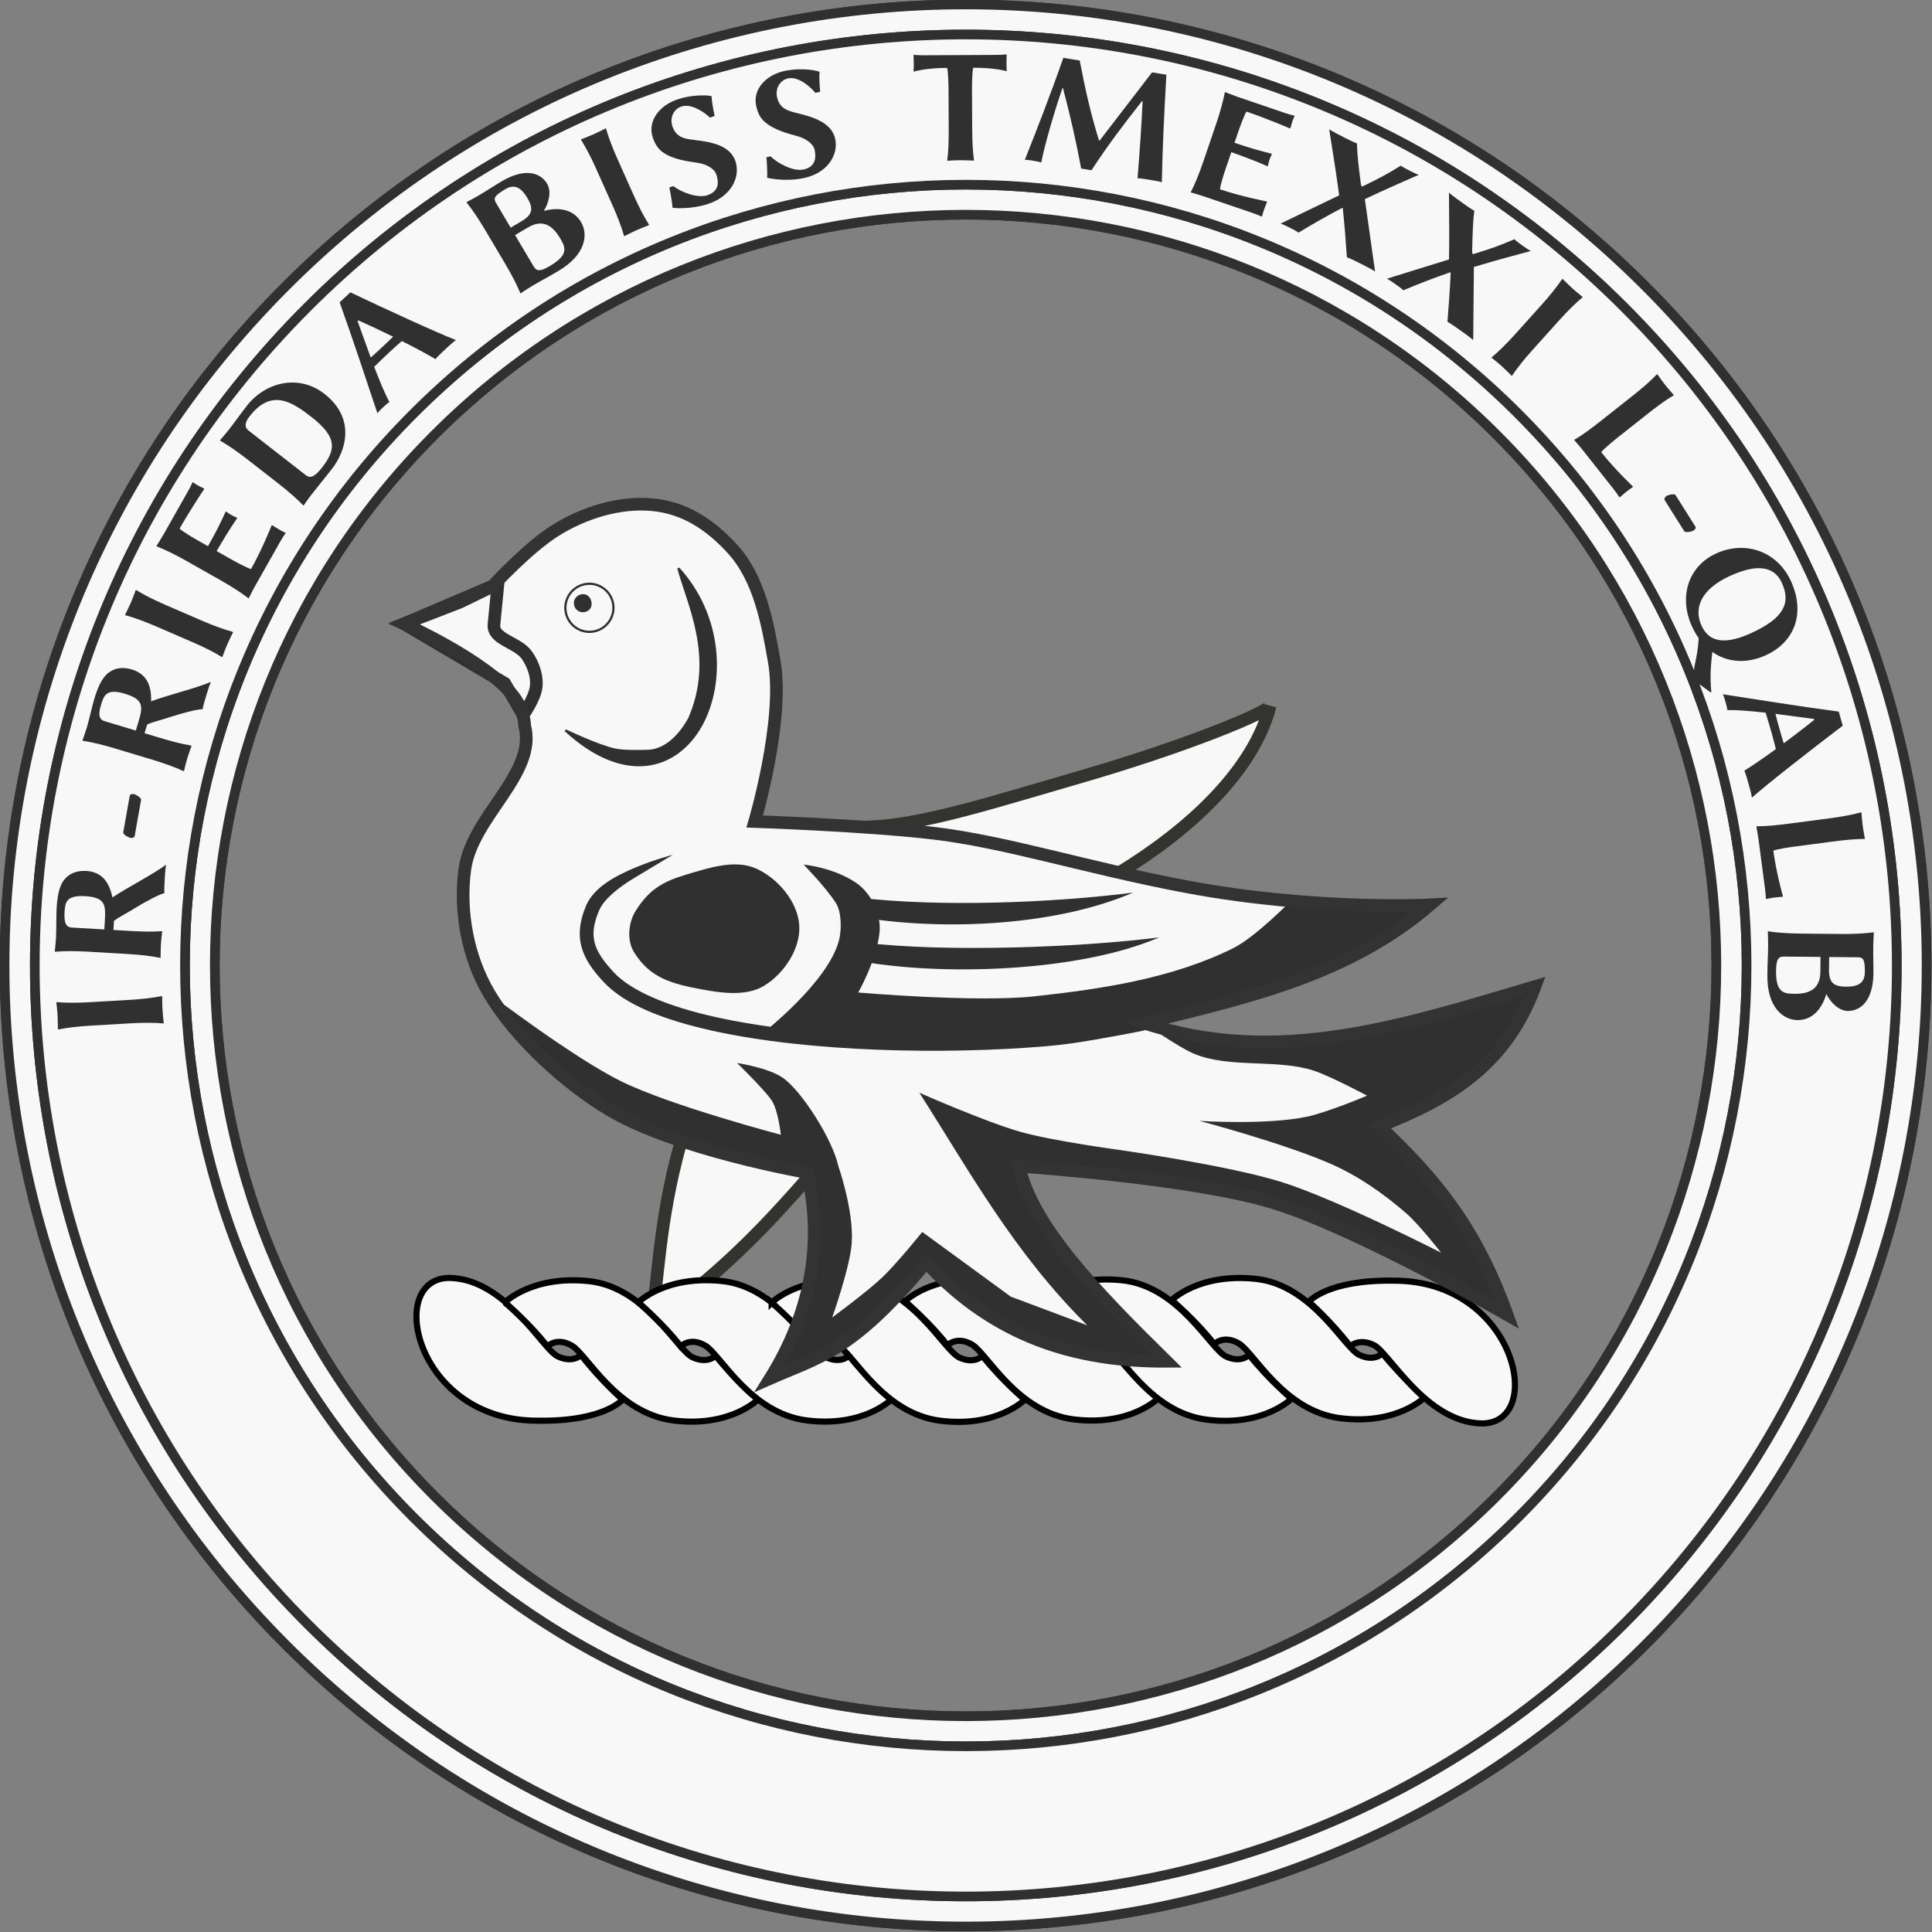 <?xml version="1.0" encoding="UTF-8" standalone="no"?>
<svg
   version="1.1"
   viewBox="152.75 227.537 377.953 377.953"
   width="100mm"
   height="100mm"
   id="svg27"
   sodipodi:docname="jhoward-maltese-crest-badge-chief.svg"
   inkscape:version="1.3.2 (091e20e, 2023-11-25)"
   xmlns:inkscape="http://www.inkscape.org/namespaces/inkscape"
   xmlns:sodipodi="http://sodipodi.sourceforge.net/DTD/sodipodi-0.dtd"
   xmlns="http://www.w3.org/2000/svg"
   xmlns:svg="http://www.w3.org/2000/svg">
  <rect x="152.75" y="227.537" width="377.953" height="377.953" fill="#808080" stroke="none"/>
  <sodipodi:namedview
     id="namedview27"
     pagecolor="#ffffff"
     bordercolor="#000000"
     borderopacity="0.25"
     inkscape:showpageshadow="2"
     inkscape:pageopacity="0.0"
     inkscape:pagecheckerboard="0"
     inkscape:deskcolor="#d1d1d1"
     inkscape:zoom="1.0192222"
     inkscape:cx="131.4728"
     inkscape:cy="108.41601"
     inkscape:window-width="1920"
     inkscape:window-height="1052"
     inkscape:window-x="1470"
     inkscape:window-y="28"
     inkscape:window-maximized="0"
     inkscape:current-layer="svg27"
     showguides="false"
     inkscape:document-units="mm" />
  <defs
     id="defs1" />
  <g
     id="Ribbon,_Encircling_(1)_Layer_1"
     clip-path="none"
     transform="matrix(1.283,0,0,1.283,-51.016,-69.69)"
     style="display:inline;fill:#f8f8f8;fill-opacity:1;stroke:#303030;stroke-width:1.47;stroke-dasharray:none;stroke-opacity:1"
     inkscape:label="Ribbon"
     sodipodi:insensitive="true">
    <title
       id="title2-9">Layer 1</title>
    <g
       id="Graphic_797"
       style="fill:#f8f8f8;fill-opacity:1;stroke:#303030;stroke-width:1.47;stroke-dasharray:none;stroke-opacity:1">
      <path
         d="m 409.662,275.266 c -57.224,-57.224 -150.002,-57.224 -207.226,0 -57.224,57.224 -57.224,150.002 0,207.226 57.224,57.224 150.002,57.224 207.226,0 57.224,-57.224 57.224,-150.002 0,-207.226 m -22.665,22.665 c 44.706,44.706 44.706,117.189 0,161.895 -44.706,44.706 -117.189,44.706 -161.895,0 -44.706,-44.706 -44.706,-117.189 0,-161.895 44.706,-44.706 117.189,-44.706 161.895,0"
         fill="#ffffff"
         id="path2-5"
         style="fill:#f8f8f8;fill-opacity:1;stroke:#303030;stroke-width:1.47;stroke-dasharray:none;stroke-opacity:1" />
      <path
         d="m 409.662,275.266 c -57.224,-57.224 -150.002,-57.224 -207.226,0 -57.224,57.224 -57.224,150.002 0,207.226 57.224,57.224 150.002,57.224 207.226,0 57.224,-57.224 57.224,-150.002 0,-207.226 m -22.665,22.665 c 44.706,44.706 44.706,117.189 0,161.895 -44.706,44.706 -117.189,44.706 -161.895,0 -44.706,-44.706 -44.706,-117.189 0,-161.895 44.706,-44.706 117.189,-44.706 161.895,0"
         stroke="#000000"
         stroke-linecap="round"
         stroke-linejoin="round"
         stroke-width="1"
         id="path3-2"
         style="fill:#f8f8f8;fill-opacity:1;stroke:#303030;stroke-width:1.47;stroke-dasharray:none;stroke-opacity:1" />
    </g>
    <g
       id="Graphic_796"
       style="fill:#f8f8f8;fill-opacity:1;stroke:#303030;stroke-width:1.47;stroke-dasharray:none;stroke-opacity:1">
      <path
         d="m 406.455,278.504 c -55.436,-55.436 -145.315,-55.436 -200.75,0 -55.436,55.436 -55.436,145.315 0,200.75 55.436,55.436 145.315,55.436 200.75,0 55.436,-55.436 55.436,-145.315 0,-200.75 m -16.19,16.19 c 46.495,46.494 46.495,121.877 0,168.371 -46.494,46.495 -121.877,46.495 -168.371,0 -46.495,-46.494 -46.495,-121.877 0,-168.371 46.494,-46.495 121.877,-46.495 168.371,0"
         fill="#ffffff"
         id="path4-4"
         style="display:inline;fill:#f8f8f8;fill-opacity:1;stroke:#303030;stroke-width:1.47;stroke-dasharray:none;stroke-opacity:1" />
      <path
         d="m 406.455,278.504 c -55.436,-55.436 -145.315,-55.436 -200.75,0 -55.436,55.436 -55.436,145.315 0,200.75 55.436,55.436 145.315,55.436 200.75,0 55.436,-55.436 55.436,-145.315 0,-200.75 m -16.19,16.19 c 46.495,46.494 46.495,121.877 0,168.371 -46.494,46.495 -121.877,46.495 -168.371,0 -46.495,-46.494 -46.495,-121.877 0,-168.371 46.494,-46.495 121.877,-46.495 168.371,0"
         stroke="#000000"
         stroke-linecap="round"
         stroke-linejoin="round"
         stroke-width="1"
         id="path5-2"
         style="display:inline;fill:#f8f8f8;fill-opacity:1;stroke:#303030;stroke-width:1.47;stroke-dasharray:none;stroke-opacity:1" />
    </g>
  </g>
  <g
     id="g27"
     inkscape:label="Crest"
     transform="matrix(1.143,0,0,1.143,-48.99,-78.15)">
    <path
       inkscape:connector-curvature="0"
       style="display:inline;fill:#f8f8f8;fill-opacity:1;stroke:#333330;stroke-width:2.164;stroke-dasharray:none;stroke-opacity:1"
       d="m 288.076,493.865 c 18.473,-13.401 24.82,-23.552 36.011,-35.002 l -1.835,-23.634 c 42.65,-10.924 67.375,-30.137 71.642,-47.003 -0.275,1.043 -13.825,6.818 -33.45,12.466 -12.724,3.662 -25.61,7.856 -34.604,8.245 -16.181,0.7 -48.589,10.953 -48.589,10.953 l 17.22,38.322 c -4.645,14.113 -5.084,24.497 -6.394,35.653 z"
       id="path25095"
       sodipodi:nodetypes="ccccssccc"
       inkscape:label="path25095" />
    <g
       id="Torse_In_Profile_(3)"
       stroke-opacity="1"
       fill="none"
       fill-opacity="1"
       stroke="none"
       stroke-dasharray="none"
       transform="matrix(0.557,0,0,0.557,224.911,423.42)"
       inkscape:label="Torse"
       style="stroke-width:1.89;stroke-dasharray:none"
       sodipodi:insensitive="true">
      <title
         id="title1">Torse In Profile (3)</title>
      <path
         d="m 78.156,156.512 c 20.618,0.36 26.241,-6.48 26.241,-6.48 0,0 -6.5,-5.627 -12.766,-13.702 0,0 -2.516,2.658 -7.221,0.386 -4.705,-2.272 -15.926,-23.775 -33.21,-24.077 -19.833,0 -10.47,43.873 26.956,43.873 z"
         stroke="#000000"
         stroke-linecap="round"
         stroke-linejoin="miter"
         stroke-width="1.5"
         id="path3-5"
         style="display:inline;fill:#f8f8f8;fill-opacity:1;stroke-width:1.89;stroke-dasharray:none" />
      <path
         d="m 68.233,120.159 c 0,0 8.068,6.983 13.03,13.535 0,0 2.883,-3.002 7.588,-0.204 4.705,2.798 13.734,20.808 31.231,22.968 17.496,2.16 25.925,-6.468 25.925,-6.468 0,0 -6.665,-5.512 -13.041,-13.477 0,0 -2.357,2.702 -7.078,0.512 -4.721,-2.19 -14.409,-21.579 -31.89,-23.4 -17.481,-1.822 -25.764,6.535 -25.764,6.535 z"
         stroke="#000000"
         stroke-linecap="round"
         stroke-linejoin="miter"
         stroke-width="1.5"
         id="path5-4"
         style="fill:#f8f8f8;fill-opacity:1;stroke-width:1.89;stroke-dasharray:none" />
      <path
         d="m 109.215,120.14 c 0,0 8.068,6.983 13.03,13.535 0,0 2.883,-3.002 7.588,-0.204 4.705,2.798 13.734,20.808 31.231,22.968 17.496,2.16 25.925,-6.468 25.925,-6.468 0,0 -6.665,-5.512 -13.041,-13.477 0,0 -2.357,2.702 -7.078,0.512 -4.721,-2.19 -14.409,-21.579 -31.89,-23.4 -17.481,-1.822 -25.764,6.535 -25.764,6.535 z"
         stroke="#000000"
         stroke-linecap="round"
         stroke-linejoin="miter"
         stroke-width="1.5"
         id="path7-8"
         style="fill:#f8f8f8;fill-opacity:1;stroke-width:1.89;stroke-dasharray:none" />
      <path
         d="m 150.197,120.231 c 0,0 8.068,6.983 13.03,13.535 0,0 2.883,-3.002 7.588,-0.204 4.705,2.798 13.734,20.808 31.231,22.968 17.496,2.16 25.925,-6.468 25.925,-6.468 0,0 -6.665,-5.512 -13.041,-13.477 0,0 -2.357,2.702 -7.078,0.512 -4.721,-2.19 -14.409,-21.579 -31.891,-23.4 -17.481,-1.822 -25.764,6.535 -25.764,6.535 z"
         stroke="#000000"
         stroke-linecap="round"
         stroke-linejoin="miter"
         stroke-width="1.5"
         id="path9-3"
         style="fill:#f8f8f8;fill-opacity:1;stroke-width:1.89;stroke-dasharray:none" />
      <path
         d="m 191.179,119.82 c 0,0 8.068,6.983 13.03,13.535 0,0 2.883,-3.002 7.588,-0.204 4.705,2.798 13.734,20.808 31.231,22.968 17.496,2.16 25.925,-6.468 25.925,-6.468 0,0 -6.665,-5.512 -13.041,-13.477 0,0 -2.357,2.702 -7.078,0.512 -4.721,-2.19 -14.409,-21.579 -31.89,-23.4 -17.481,-1.822 -25.764,6.535 -25.764,6.535 z"
         stroke="#000000"
         stroke-linecap="round"
         stroke-linejoin="miter"
         stroke-width="1.5"
         id="path11-2"
         style="fill:#f8f8f8;fill-opacity:1;stroke-width:1.89;stroke-dasharray:none" />
      <path
         d="m 232.16,119.911 c 0,0 8.068,6.983 13.03,13.535 0,0 2.883,-3.002 7.588,-0.204 4.705,2.798 13.734,20.808 31.231,22.968 17.496,2.16 25.925,-6.468 25.925,-6.468 0,0 -6.665,-5.512 -13.041,-13.477 0,0 -2.357,2.702 -7.078,0.512 -4.721,-2.19 -14.409,-21.579 -31.891,-23.4 -17.481,-1.822 -25.764,6.535 -25.764,6.535 z"
         stroke="#000000"
         stroke-linecap="round"
         stroke-linejoin="miter"
         stroke-width="1.5"
         id="path13-6"
         style="fill:#f8f8f8;fill-opacity:1;stroke-width:1.89;stroke-dasharray:none" />
      <path
         d="m 273.142,119.456 c 0,0 8.068,6.983 13.03,13.535 0,0 2.883,-3.002 7.588,-0.204 4.705,2.798 13.734,20.808 31.231,22.968 17.496,2.16 25.925,-6.468 25.925,-6.468 0,0 -6.665,-5.512 -13.041,-13.477 0,0 -2.357,2.702 -7.078,0.512 -4.721,-2.19 -14.409,-21.579 -31.89,-23.4 -17.481,-1.822 -25.764,6.535 -25.764,6.535 z"
         stroke="#000000"
         stroke-linecap="round"
         stroke-linejoin="miter"
         stroke-width="1.5"
         id="path15"
         style="fill:#f8f8f8;fill-opacity:1;stroke-width:1.89;stroke-dasharray:none" />
      <path
         d="m 341.491,113.488 c -20.618,-0.36 -26.241,6.48 -26.241,6.48 0,0 6.5,5.627 12.766,13.702 0,0 2.516,-2.658 7.221,-0.386 4.705,2.272 15.926,23.775 33.21,24.077 19.833,0 10.47,-43.873 -26.956,-43.873 z"
         stroke="#000000"
         stroke-linecap="round"
         stroke-linejoin="miter"
         stroke-width="1.5"
         id="path17"
         style="fill:#f8f8f8;fill-opacity:1;stroke-width:1.89;stroke-dasharray:none" />
    </g>
    <g
       id="g25077"
       transform="matrix(1.591,-0.426,0.426,1.591,27.094,1374.599)"
       style="display:inline;stroke-width:0.918"
       inkscape:label="Martlet">
      <path
         inkscape:connector-curvature="0"
         sodipodi:nodetypes="csssssccsssscsscccccsccccc"
         id="path24912"
         d="m 310.996,-486.48 c 0,0 -12.551,-5.812 -18.174,-11.62 -3.718,-3.84 -7.498,-9.749 -8.938,-14.897 -1.18,-4.218 -0.792,-9.067 0.894,-13.109 2.14,-5.131 9.534,-7.681 9.534,-12.812 0,0 0.76,-1.442 0,-3.277 -1.774,-4.282 -9.236,-9.832 -9.236,-9.832 l 10.13,-1.788 c 0,0 4.534,-2.886 7.746,-3.873 3.323,-1.021 7.164,-1.196 10.428,0 3.176,1.163 5.285,3.557 6.853,6.555 1.941,3.713 1.571,8.341 1.192,12.514 -0.56,6.168 -6.257,15.493 -6.257,15.493 0,0 11.009,3.352 17.579,5.959 7.111,2.822 14.527,7.642 24.003,12.189 12.31,5.906 23.965,8.369 23.965,8.369 -10.151,4.884 -20.948,4.377 -31.88,4.171 12.217,8.034 26.072,7.221 40.222,6.853 -4.946,6.957 -11.262,8.943 -19.366,9.832 4.234,6.846 6.933,12.76 7.746,22.346 0,0 -12.897,-12.824 -20.558,-17.579 -7.523,-4.669 -24.431,-10.428 -24.431,-10.428 -0.348,6.334 4.423,14.863 9.534,23.537 -8.887,-2.337 -16.525,-6.922 -21.452,-16.387 -9.886,7.016 -13.245,6.597 -18.77,7.449 5.666,-5.291 9.015,-11.974 9.236,-19.664 z"
         fill="#fee46e"
         style="fill:#f8f8f8;fill-opacity:1;stroke-width:1.314"
         inkscape:label="path24912" />
      <path
         inkscape:connector-curvature="0"
         sodipodi:nodetypes="ccccccccsscsscsscc"
         id="path24963"
         d="m 313.808,-500.452 9.882,3.408 9.712,2.897 16.868,1.874 13.631,-0.17 11.416,-1.874 4.941,-2.215 -13.631,-4.089 c 0,0 -4.374,2.573 -6.815,3.067 -6.961,1.407 -14.281,0.576 -21.298,-0.511 -6.021,-0.933 -17.55,-5.112 -17.55,-5.112 0,0 2.72,-2.768 3.748,-5.452 0.681,-1.779 0.226,-4.184 -1.022,-5.623 -1.883,-2.171 -4.771,-3.237 -4.771,-3.237 0,0 1.651,2.934 2.215,4.771 0.317,1.032 -0.156,2.806 -0.682,3.748 -2.211,3.964 -10.223,7.327 -10.223,7.327 z"
         fill="#e4c900"
         style="fill:#303030;fill-opacity:1;stroke-width:1.314" />
      <path
         inkscape:connector-curvature="0"
         sodipodi:nodetypes="cssssssssccssssssssc"
         id="path24914"
         d="m 306.038,-521.983 c 0,0 -1.899,-0.023 -4.069,0.268 -2.17,0.291 -4.697,0.845 -5.992,2.504 -1.107,1.418 -1.591,2.764 -1.565,4.114 0.026,1.35 0.536,2.617 1.252,3.98 1.518,2.889 5.065,5.482 9.659,7.87 4.594,2.388 10.279,4.553 16.098,6.35 5.819,1.797 11.777,3.236 16.948,4.159 2.629,0.469 4.705,0.627 6.805,0.801 2.029,0.168 4.104,0.362 5.448,0.228 l -0.134,-1.386 c -1.233,0.123 -3.291,-0.091 -5.352,-0.283 -2.001,-0.186 -3.983,-0.342 -6.498,-0.79 -5.105,-0.911 -11.053,-2.335 -16.814,-4.114 -5.76,-1.779 -11.35,-3.932 -15.83,-6.26 -4.479,-2.328 -7.791,-4.88 -9.033,-7.244 -0.674,-1.283 -1.099,-2.356 -1.118,-3.354 -0.019,-0.998 0.329,-1.98 1.297,-3.22 0.778,-0.996 2.469,-1.774 4.446,-2.343 z"
         fill="#806600"
         style="fill:#303030;fill-opacity:1;stroke-width:1.314" />
      <path
         inkscape:connector-curvature="0"
         sodipodi:nodetypes="ccsscssc"
         id="path24916"
         d="m 314.311,-550.602 c 10e-4,3.906 1.377,9.975 -2.951,15.383 -1.515,1.578 -3.438,2.646 -5.321,2.057 0,0 -2.005,-0.453 -2.913,-0.911 -1.662,-0.838 -4.51,-3.292 -4.51,-3.292 2.209,3.489 4.728,5.253 7.199,5.634 2.471,0.382 4.817,-0.675 6.573,-2.504 3.512,-3.657 4.991,-10.437 1.923,-16.366 z"
         fill="#806600"
         style="fill:#303030;fill-opacity:1;stroke:#303030;stroke-width:0.23;stroke-dasharray:none;stroke-opacity:1" />
      <path
         inkscape:connector-curvature="0"
         sodipodi:nodetypes="ccccscccccsssscscsscszsccccscssscscsc"
         id="path24912-9-3"
         d="m 283.883,-512.997 c 1.44,5.148 5.22,11.057 8.938,14.897 5.624,5.808 18.174,11.62 18.174,11.62 -0.221,7.691 -3.571,14.373 -9.236,19.664 5.526,-0.851 8.885,-0.432 18.77,-7.449 4.927,9.465 12.565,14.05 21.452,16.387 -5.111,-8.674 -9.883,-17.203 -9.534,-23.537 0,0 16.908,5.759 24.431,10.428 7.661,4.754 20.558,17.579 20.558,17.579 -0.814,-9.585 -3.513,-15.499 -7.746,-22.346 8.104,-0.889 14.42,-2.875 19.366,-9.832 -14.15,0.369 -28.005,1.181 -40.222,-6.853 0,0 2.784,3.346 4.166,4.417 3.172,2.459 8.22,2.743 11.585,4.93 1.511,0.982 4.683,3.944 4.683,3.944 0,0 -4.435,0.622 -6.655,0.493 -4.344,-0.252 -10.846,-2.465 -10.846,-2.465 0,0 7.891,4.524 12.078,7.888 2.404,1.932 4.43,4.35 6.162,6.902 1.032,1.52 2.465,4.93 2.465,4.93 0,0 -8.977,-8.1 -14.05,-11.339 -4.863,-3.104 -15.529,-7.641 -15.529,-7.641 0,0 -6.397,-2.671 -9.367,-4.437 -3.235,-1.923 -9.12,-6.655 -9.12,-6.655 2.941,9.285 5.178,18.569 10.599,27.854 l -6.902,-4.93 -7.148,-8.874 c 0,0 -3.358,2.454 -5.176,3.451 -1.968,1.078 -6.162,2.711 -6.162,2.711 0,0 3.108,-4.513 3.944,-6.902 1.113,-3.184 0.739,-8.134 0.739,-8.134 0.138,-2.83 -1.667,-8.547 -3.204,-10.353 -1.217,-1.429 -4.19,-2.711 -4.19,-2.711 0,0 2.031,3.408 2.465,4.683 0.397,1.167 0,3.697 0,3.697 0,0 -10.159,-5.799 -14.543,-9.613 -4.16,-3.619 -10.945,-12.404 -10.945,-12.404 z"
         fill="#e4c900"
         style="fill:#303030;fill-opacity:1;stroke-width:1.314" />
      <path
         inkscape:connector-curvature="0"
         sodipodi:nodetypes="csssc"
         id="path25026"
         d="m 295.786,-553.902 -1.502,4.006 c -0.553,1.474 1.944,2.397 2.504,4.006 0.384,1.103 0.483,2.441 0,3.505 -0.489,1.077 -2.003,2.337 -2.003,2.337 l -1.001,-3.672 -8.512,-8.679 6.175,-0.668 z"
         fill="#e4c900"
         style="fill:#f8f8f8;fill-opacity:1;stroke:#303030;stroke-width:1.314;stroke-opacity:1" />
      <path
         inkscape:connector-curvature="0"
         sodipodi:nodetypes="csssssccsssscsscccccsccccc"
         id="path24912-9"
         d="m 310.996,-486.48 c 0,0 -12.551,-5.812 -18.174,-11.62 -3.718,-3.84 -7.498,-9.749 -8.938,-14.897 -1.18,-4.218 -0.792,-9.067 0.894,-13.109 2.14,-5.131 9.868,-7.681 9.868,-12.812 0,0 0.426,-1.442 -0.334,-3.277 -1.774,-4.282 -9.04,-10.204 -9.04,-10.204 l 9.934,-1.416 c 0,0 4.534,-2.886 7.746,-3.873 3.323,-1.021 7.164,-1.196 10.428,0 3.176,1.163 5.285,3.557 6.853,6.555 1.941,3.713 1.571,8.341 1.192,12.514 -0.56,6.168 -6.257,15.493 -6.257,15.493 0,0 11.009,3.352 17.579,5.959 7.111,2.822 14.527,7.642 24.003,12.189 12.31,5.906 23.965,8.369 23.965,8.369 -10.151,4.884 -20.948,4.377 -31.88,4.171 12.217,8.034 26.072,7.221 40.222,6.853 -4.946,6.957 -11.262,8.943 -19.366,9.832 4.234,6.846 6.933,12.76 7.746,22.346 0,0 -12.897,-12.824 -20.558,-17.579 -7.523,-4.669 -24.431,-10.428 -24.431,-10.428 -0.348,6.334 4.423,14.863 9.534,23.537 -8.887,-2.337 -16.525,-6.922 -21.452,-16.387 -9.886,7.016 -13.245,6.597 -18.77,7.449 5.666,-5.291 9.015,-11.974 9.236,-19.664 z"
         style="display:inline;fill:none;stroke:#333333;stroke-width:1.314;stroke-opacity:1" />
      <path
         inkscape:connector-curvature="0"
         sodipodi:nodetypes="cccc"
         id="path24965"
         d="m 321.491,-506.501 c 8.087,3.919 22.14,7.2 31.165,5.879 -8.428,-1.144 -21.953,-4.274 -29.801,-7.413 z"
         fill="#e4c900"
         style="fill:#303030;fill-opacity:1;stroke-width:1.314" />
      <path
         inkscape:connector-curvature="0"
         sodipodi:nodetypes="cccc"
         id="path24965-6"
         d="m 322.123,-511.182 c 8.087,3.919 20.089,6.685 29.114,5.364 -8.428,-1.144 -19.902,-3.758 -27.751,-6.898 z"
         fill="#e4c900"
         style="fill:#303030;fill-opacity:1;stroke-width:1.314" />
      <path
         inkscape:connector-curvature="0"
         sodipodi:nodetypes="csssssss"
         id="path25024"
         d="m 314.043,-518.365 c 1.923,1.556 3.29,4.448 2.8,6.873 -0.475,2.353 -2.794,4.396 -5.091,5.091 -2.071,0.627 -4.411,-0.343 -6.364,-1.273 -2.884,-1.373 -4.947,-2.538 -5.855,-5.601 -0.404,-1.364 0.231,-3.105 1.273,-4.073 1.915,-1.779 3.497,-2.222 6.11,-2.291 2.413,-0.063 5.252,-0.245 7.128,1.273 z"
         fill="#fff2ac"
         style="fill:#303030;fill-opacity:1;stroke-width:1.314" />
      <g
         id="g25073"
         transform="matrix(1.431,0,0,1.431,-121.76,240.976)">
        <circle
           fill="#554400"
           id="path25034"
           transform="translate(-319.678,-787.59)"
           cx="617.425"
           cy="235.532"
           r="1.746"
           style="fill:#f8f8f8;fill-opacity:1;stroke:#303030;stroke-width:0.16;stroke-dasharray:none;stroke-opacity:1" />
        <path
           sodipodi:type="inkscape:offset"
           inkscape:radius="-1.0942917"
           inkscape:original="M 617.4375 233.78125 C 616.47333 233.78125 615.6875 234.56708 615.6875 235.53125 C 615.6875 236.49542 616.47333 237.28125 617.4375 237.28125 C 618.40167 237.28125 619.15625 236.49542 619.15625 235.53125 C 619.15625 234.56708 618.40167 233.78125 617.4375 233.78125 z "
           fill="#ffffff"
           id="path25071"
           d="m 617.438,234.875 c -0.37,0 -0.656,0.287 -0.656,0.656 0,0.37 0.287,0.656 0.656,0.656 0.37,0 0.625,-0.263 0.625,-0.656 0,-0.393 -0.255,-0.656 -0.625,-0.656 z"
           transform="translate(-320.058,-788.033)"
           style="fill:#303030;fill-opacity:1" />
      </g>
    </g>
  </g>
  <g
     id="g28"
     inkscape:label="Text"
     transform="matrix(0.998,0,0,0.998,0.542,0.144)">
    <circle
       style="display:inline;vector-effect:non-scaling-stroke;fill:none;fill-opacity:1;stroke:none;stroke-width:1.764;stroke-linecap:round;stroke-linejoin:round;stroke-dasharray:none;stroke-opacity:1;-inkscape-stroke:hairline"
       id="path27-8-4"
       cx="417.032"
       cy="-341.726"
       r="157.795"
       transform="rotate(90)"
       sodipodi:insensitive="true" />
    <path
       style="font-weight:bold;font-size:32px;line-height:0.9;font-family:'Linux Biolinum O';-inkscape-font-specification:'Linux Biolinum O, Bold';text-align:center;letter-spacing:2px;word-spacing:0px;text-anchor:middle;fill:#303030;stroke-linecap:round;stroke-linejoin:round"
       d="m 170.108,429.22 7.827,-0.451 c 2.396,-0.138 4.672,-0.141 6.411,0.015 l 0.094,-0.037 c 0,0 -0.184,-1.528 -0.248,-2.646 -0.062,-1.086 -0.055,-2.625 -0.055,-2.625 l -0.1,-0.058 c -1.806,0.36 -3.971,0.613 -6.367,0.751 l -7.827,0.451 c -2.396,0.138 -4.704,0.143 -6.411,-0.015 l -0.094,0.037 c 0,0 0.184,1.528 0.249,2.646 0.062,1.086 0.055,2.625 0.055,2.625 l 0.1,0.058 c 1.806,-0.36 3.971,-0.613 6.367,-0.751 z M 164.95,407.02 c 0.114,-1.949 0.265,-3.446 4.035,-3.226 3.993,0.233 4.067,1.712 3.886,4.811 l -0.101,1.725 -6.421,-0.375 c -0.926,-0.054 -1.532,-0.666 -1.399,-2.935 z m 9.609,3.414 c 0.032,-0.543 0.067,-1.15 0.104,-1.789 1.14,-0.863 2.722,-1.604 3.988,-2.428 2.393,-1.463 4.807,-2.733 5.914,-3.021 -0.06,-0.613 0.014,-1.89 0.05,-2.497 0.037,-0.639 0.136,-2.332 0.269,-2.965 l -0.092,-0.07 c -1.916,1.523 -7.668,4.521 -10.437,6.379 -0.546,-2.724 -1.887,-5.014 -5.114,-5.203 -2.045,-0.119 -3.497,0.597 -4.434,1.825 -1.046,1.446 -1.299,3.578 -1.42,5.655 -0.047,0.799 -0.049,4.677 -0.104,5.635 -0.063,1.086 -0.252,2.678 -0.252,2.678 l 0.092,0.07 c 1.836,-0.149 4.016,-0.15 6.412,-0.011 l 7.827,0.457 c 2.396,0.14 4.657,0.4 6.367,0.756 l 0.098,-0.026 c 0,0 -0.01,-1.475 0.055,-2.593 0.063,-1.086 0.245,-2.55 0.245,-2.55 l -0.092,-0.07 c -1.836,0.149 -4.012,0.086 -6.408,-0.053 z m 5.43,-25.561 c 0.073,-0.41 -1.078,-1.069 -1.425,-1.13 -0.284,-0.05 -0.747,-0.002 -0.803,0.313 l -1.28,7.215 c -0.067,0.378 0.963,0.983 1.467,1.073 0.284,0.05 0.727,-0.066 0.777,-0.35 z m -7.878,-18.643 c 0.563,-1.869 1.059,-3.291 4.674,-2.201 3.83,1.154 3.558,2.61 2.663,5.582 l -0.499,1.654 -6.158,-1.856 c -0.889,-0.268 -1.335,-1.004 -0.679,-3.179 z m 8.554,5.552 c 0.157,-0.521 0.332,-1.103 0.517,-1.716 1.31,-0.575 3.02,-0.928 4.443,-1.435 2.668,-0.867 5.311,-1.541 6.454,-1.564 0.084,-0.61 0.453,-1.835 0.628,-2.418 0.185,-0.613 0.674,-2.237 0.951,-2.822 l -0.073,-0.089 c -2.217,1.036 -8.509,2.616 -11.634,3.78 0.102,-2.777 -0.671,-5.316 -3.765,-6.248 -1.961,-0.591 -3.54,-0.231 -4.736,0.745 -1.353,1.163 -2.094,3.179 -2.695,5.17 -0.231,0.766 -1.134,4.538 -1.411,5.457 -0.314,1.042 -0.868,2.546 -0.868,2.546 l 0.073,0.089 c 1.82,0.281 3.941,0.787 6.239,1.479 l 7.506,2.262 c 2.298,0.693 4.436,1.471 6.017,2.214 l 0.101,-0.003 c 0,0 0.333,-1.437 0.656,-2.509 0.314,-1.042 0.831,-2.423 0.831,-2.423 l -0.073,-0.089 c -1.82,-0.281 -3.922,-0.848 -6.22,-1.54 z m 2.268,-20.978 7.195,3.114 c 2.203,0.953 4.237,1.973 5.721,2.895 l 0.101,0.009 c 0,0 0.522,-1.448 0.967,-2.476 0.432,-0.998 1.13,-2.37 1.13,-2.37 l -0.063,-0.097 c -1.776,-0.49 -3.823,-1.237 -6.026,-2.19 l -7.195,-3.114 c -2.203,-0.953 -4.266,-1.986 -5.721,-2.895 l -0.101,-0.009 c 0,0 -0.522,1.448 -0.967,2.476 -0.432,0.998 -1.13,2.37 -1.13,2.37 l 0.063,0.097 c 1.776,0.49 3.823,1.237 6.026,2.19 z m 14.989,-13.041 -3.091,-1.749 c 0.756,-1.337 2.731,-4.632 4.013,-6.443 l -0.036,-0.131 c -0.282,-0.086 -0.855,-0.373 -1.106,-0.515 -0.251,-0.142 -0.764,-0.469 -0.983,-0.667 l -0.131,0.036 c -0.79,1.722 -1.597,3.472 -3.456,6.758 l -2.033,-1.15 c -0.473,-0.268 -2.992,-1.73 -3.55,-2.303 2.112,-3.732 4.841,-7.776 4.841,-7.776 l -0.08,-0.119 c -0.239,-0.098 -0.923,-0.449 -1.173,-0.59 -0.223,-0.126 -0.585,-0.331 -0.943,-0.607 l -0.115,0.008 c -0.196,0.477 -0.531,1.133 -0.862,1.718 l -4.79,8.467 c -0.536,0.947 -1.407,2.292 -1.407,2.292 l 0.052,0.103 c 1.714,0.675 3.67,1.636 5.759,2.817 l 6.824,3.861 c 2.089,1.182 4.003,2.412 5.381,3.486 l 0.099,0.019 c 0,0 0.704,-1.44 1.256,-2.415 l 4.948,-8.745 c 0.331,-0.585 0.721,-1.21 1.029,-1.624 l -0.052,-0.103 c -0.394,-0.149 -0.756,-0.354 -1.034,-0.512 -0.279,-0.158 -1.293,-0.768 -1.5,-0.922 l -0.143,-0.007 c 0,0 -1.94,4.859 -4.052,8.591 -0.779,-0.183 -3.19,-1.511 -3.663,-1.778 z m 14.414,-16.663 -11.207,-8.734 c -0.883,-0.688 -0.79,-1.589 0.174,-2.826 4.249,-5.452 8.235,-2.914 12.122,0.116 5.098,3.973 4.874,6.395 2.101,9.954 -1.515,1.943 -2.382,2.119 -3.19,1.49 z m -15.108,-8.934 c -0.669,0.858 -1.728,2.061 -1.728,2.061 l 0.036,0.109 c 1.596,0.919 3.391,2.156 5.284,3.631 l 6.184,4.819 c 1.893,1.475 3.606,2.973 4.812,4.237 l 0.095,0.034 c 0,0 0.908,-1.321 1.596,-2.204 1.515,-1.943 2.234,-2.762 3.965,-4.983 2.774,-3.559 4.722,-9.911 -1.487,-14.75 -4.947,-3.855 -11.496,-2.428 -15.273,2.418 -1.397,1.792 -2.108,2.861 -3.485,4.627 z m 32.259,-18.261 c -0.633,0.635 -1.382,1.333 -1.92,1.835 -0.678,0.633 -1.708,1.594 -2.478,2.269 l -2.582,-7.176 0.14,-0.131 c 2.609,1.154 4.903,2.253 6.84,3.203 z m -3.714,5.917 c 0.867,-0.853 2.226,-2.164 3.068,-2.95 0.749,-0.699 1.566,-1.417 2.36,-2.114 3.85,1.922 6.002,3.196 6.601,3.557 0.332,-0.441 1.432,-1.467 1.83,-1.839 0.398,-0.371 1.731,-1.615 2.195,-1.916 -3.375,-1.272 -13.939,-6.12 -20.732,-9.367 l -2.106,1.965 c 2.6,7.29 4.958,14.413 7.419,21.788 0.215,-0.332 0.987,-1.053 1.245,-1.293 0.257,-0.24 0.772,-0.72 1.118,-0.912 -0.937,-1.708 -1.96,-4.211 -2.998,-6.919 z m 23.95,-32.148 c -0.539,-0.908 -0.459,-1.402 1.77,-2.724 1.541,-0.914 2.918,-0.726 4.338,1.669 1.191,2.009 1.18,3.244 -1.105,4.599 l -2.147,1.273 z m 3.721,6.276 2.56,-1.518 c 3.22,-1.91 5.119,0.164 6.278,2.118 1.126,1.899 1.684,3.28 -2.004,5.467 -1.927,1.142 -2.623,1.035 -3.162,0.126 z m -7.143,-7.781 c -0.936,0.555 -2.361,1.288 -2.361,1.288 l -0.006,0.115 c 1.15,1.438 2.37,3.245 3.595,5.309 l 3.999,6.744 c 1.224,2.064 2.273,4.084 2.934,5.701 l 0.076,0.066 c 0,0 1.327,-0.899 2.291,-1.47 1.982,-1.175 2.664,-1.468 5.114,-2.92 5.477,-3.248 5.866,-7.236 4.462,-9.603 -1.567,-2.642 -4.529,-2.932 -7.332,-2.2 0.996,-1.52 1.562,-3.828 0.664,-5.342 -1.094,-1.844 -3.906,-3.45 -9.026,-0.415 -0.963,0.571 -2.676,1.698 -4.41,2.727 z m 23.073,-5.235 3.201,7.157 c 0.98,2.191 1.791,4.317 2.263,5.999 l 0.068,0.075 c 0,0 1.363,-0.715 2.385,-1.172 0.993,-0.444 2.434,-0.984 2.434,-0.984 l 0.019,-0.114 c -0.979,-1.56 -1.984,-3.494 -2.964,-5.685 l -3.201,-7.157 c -0.98,-2.191 -1.804,-4.346 -2.263,-5.999 l -0.068,-0.075 c 0,0 -1.363,0.715 -2.385,1.172 -0.993,0.444 -2.434,0.984 -2.434,0.984 l -0.019,0.114 c 0.979,1.56 1.984,3.495 2.964,5.685 z m 21.815,5.195 c -1.853,0.613 -5.069,-0.547 -6.665,-1.806 l -0.78,0.292 c 0.24,1.134 0.56,2.916 0.619,3.907 l 0.091,0.071 c 0,0 3.278,0.432 6.984,-0.794 4.466,-1.478 6.316,-5.258 5.291,-8.357 -1.096,-3.311 -5.243,-3.827 -8.056,-4.177 -1.892,-0.217 -3.591,-0.463 -4.335,-2.711 -0.503,-1.519 0.119,-3.309 1.79,-3.862 1.823,-0.603 4.329,0.961 5.611,2.188 l 0.901,-0.332 c -0.24,-1.134 -0.571,-2.845 -0.599,-3.847 l -0.091,-0.071 c 0,0 -2.944,-0.543 -6.65,0.684 -3.433,1.136 -5.889,4.207 -4.823,7.427 0.392,1.185 0.987,2.269 2.027,2.969 2.011,1.391 4.722,1.741 6.775,2.039 1.669,0.257 3.286,1.07 3.699,2.315 0.714,2.157 0.033,3.461 -1.79,4.064 z m 18.832,-5.048 c -1.914,0.382 -4.964,-1.163 -6.394,-2.607 l -0.81,0.194 c 0.1,1.155 0.2,2.962 0.136,3.954 l 0.082,0.082 c 0,0 3.2,0.83 7.029,0.066 4.613,-0.92 6.912,-4.446 6.273,-7.647 -0.683,-3.421 -4.736,-4.439 -7.485,-5.131 -1.851,-0.446 -3.508,-0.899 -3.971,-3.221 -0.313,-1.569 0.522,-3.269 2.248,-3.614 1.883,-0.376 4.179,1.483 5.302,2.858 l 0.935,-0.219 c -0.1,-1.155 -0.218,-2.893 -0.124,-3.891 l -0.082,-0.082 c 0,0 -2.855,-0.899 -6.684,-0.135 -3.546,0.708 -6.359,3.455 -5.695,6.782 0.244,1.224 0.702,2.373 1.649,3.195 1.826,1.626 4.474,2.305 6.475,2.852 1.625,0.459 3.131,1.464 3.388,2.75 0.445,2.228 -0.391,3.439 -2.273,3.815 z m 28.56,-15.784 0.037,7.552 c 0.012,2.4 -0.041,4.672 -0.289,6.402 l 0.033,0.096 c 0,0 1.472,-0.103 2.591,-0.109 1.088,-0.005 2.56,0.083 2.56,0.083 l 0.064,-0.096 c -0.265,-1.823 -0.34,-3.998 -0.351,-6.398 l -0.037,-7.552 c -0.003,-0.544 0.015,-3.424 0.235,-4.193 4.288,-0.021 6.531,0.672 6.531,0.672 l 0.063,-0.128 c -0.066,-0.48 -0.075,-2.176 -0.015,-3.072 l -0.065,-0.096 c -0.512,0.067 -1.248,0.102 -1.92,0.105 l -14.336,0.07 c -0.672,0.003 -1.408,-0.025 -1.92,-0.087 l -0.064,0.096 c 0.068,0.896 0.077,2.592 0.015,3.072 l 0.065,0.128 c 0,0 2.237,-0.715 6.524,-0.736 0.228,0.767 0.274,3.647 0.277,4.191 z m 22.545,-6.16 c -2.274,6.567 -5.245,14.22 -7.559,20.034 0.363,-0.038 1.089,0.081 1.468,0.143 0.347,0.057 1.421,0.233 1.753,0.384 0.637,-3.3 2.522,-9.866 4.181,-14.653 l 0.09,0.047 c 1.447,5.425 2.641,10.808 3.577,15.793 l 2.021,0.331 c 3.163,-4.865 6.465,-9.189 9.945,-13.613 l 0.095,0.015 c -0.216,5.088 -0.576,9.86 -0.992,15.175 0.489,-0.017 2.005,0.231 2.479,0.308 0.474,0.077 1.832,0.3 2.29,0.472 0.142,-7.013 0.445,-13.222 0.895,-21.125 l -2.811,-0.46 -10.298,13.393 -0.126,-0.021 c -1.678,-5.398 -2.755,-10.308 -3.787,-15.698 z m 31.847,21.889 1.146,-3.362 c 1.454,0.496 5.058,1.825 7.075,2.75 l 0.122,-0.06 c 0.032,-0.293 0.209,-0.909 0.301,-1.182 0.093,-0.273 0.319,-0.838 0.473,-1.09 l -0.06,-0.122 c -1.839,-0.458 -3.708,-0.926 -7.282,-2.144 l 0.754,-2.211 c 0.175,-0.515 1.145,-3.261 1.605,-3.916 4.059,1.383 8.539,3.316 8.539,3.316 l 0.102,-0.101 c 0.052,-0.253 0.27,-0.99 0.363,-1.262 0.083,-0.242 0.217,-0.636 0.422,-1.039 l -0.03,-0.112 c -0.505,-0.105 -1.212,-0.312 -1.848,-0.529 l -9.208,-3.138 c -1.03,-0.351 -2.513,-0.958 -2.513,-0.958 l -0.092,0.07 c -0.346,1.809 -0.927,3.91 -1.701,6.182 l -2.529,7.421 c -0.774,2.272 -1.628,4.381 -2.428,5.934 l -6.8e-4,0.101 c 0,0 1.545,0.425 2.606,0.787 l 9.511,3.242 c 0.636,0.217 1.322,0.485 1.786,0.71 l 0.091,-0.07 c 0.074,-0.414 0.208,-0.808 0.311,-1.111 0.103,-0.303 0.516,-1.413 0.628,-1.645 l -0.019,-0.142 c 0,0 -5.134,-1.006 -9.193,-2.389 0.036,-0.799 0.893,-3.414 1.069,-3.929 z m 29.384,20.077 c -0.782,-5.672 -1.54,-10.757 -2.006,-14.223 4.535,-2.149 8.423,-3.8 10.604,-4.775 -0.386,-0.088 -1.356,-0.58 -1.699,-0.754 -0.342,-0.174 -1.541,-0.782 -1.84,-1.041 -2.83,1.758 -4.193,2.465 -7.523,4.077 -0.201,0.042 -0.229,-0.044 -0.326,-0.488 -0.479,-3.652 -0.737,-6.044 -0.769,-7.961 -0.614,-0.204 -1.841,-0.827 -2.383,-1.102 -0.542,-0.275 -2.568,-1.303 -3.067,-1.664 0.897,5.587 1.518,9.597 1.956,12.977 -2.713,1.315 -6.63,3.167 -11.496,5.542 0.386,0.088 1.699,0.754 2.041,0.928 0.371,0.188 1.17,0.594 1.469,0.853 2.614,-1.616 5.917,-3.457 8.515,-4.83 0.101,-0.057 0.201,-0.042 0.199,0.173 0.298,2.807 0.592,6.472 0.789,9.479 0.614,0.204 2.498,1.16 3.068,1.449 0.571,0.29 1.941,0.985 2.468,1.36 z m 19.279,13.471 c 0.068,-5.725 0.074,-10.866 0.127,-14.363 4.804,-1.452 8.894,-2.508 11.195,-3.148 -0.369,-0.144 -1.255,-0.775 -1.568,-0.998 -0.313,-0.223 -1.408,-1.002 -1.665,-1.303 -3.059,1.319 -4.513,1.816 -8.045,2.916 -0.205,0.011 -0.22,-0.078 -0.25,-0.532 0.068,-3.683 0.168,-6.086 0.421,-7.987 -0.577,-0.293 -1.698,-1.091 -2.194,-1.443 -0.495,-0.353 -2.346,-1.67 -2.786,-2.101 0.058,5.658 0.077,9.716 0.008,13.124 -2.878,0.898 -7.027,2.148 -12.191,3.775 0.369,0.144 1.568,0.998 1.881,1.221 0.339,0.241 1.069,0.761 1.326,1.062 2.825,-1.21 6.364,-2.541 9.137,-3.513 0.108,-0.041 0.205,-0.011 0.171,0.201 -0.122,2.82 -0.375,6.488 -0.627,9.491 0.577,0.293 2.298,1.517 2.819,1.888 0.521,0.371 1.773,1.262 2.239,1.711 z m 13.458,-6.964 -5.244,5.828 c -1.605,1.784 -3.22,3.387 -4.567,4.5 l -0.04,0.093 c 0,0 1.206,0.956 2.038,1.705 0.809,0.728 1.886,1.827 1.886,1.827 l 0.112,-0.029 c 1.03,-1.527 2.39,-3.23 3.996,-5.014 l 5.244,-5.828 c 1.605,-1.784 3.242,-3.411 4.567,-4.5 l 0.04,-0.093 c 0,0 -1.206,-0.956 -2.038,-1.705 -0.809,-0.728 -1.886,-1.827 -1.886,-1.827 l -0.112,0.029 c -1.03,1.527 -2.39,3.23 -3.996,5.014 z m 14.764,26.22 5.899,-4.663 c 1.883,-1.488 3.73,-2.867 5.219,-3.718 l 0.056,-0.085 c 0,0 -1.028,-1.145 -1.722,-2.024 -0.675,-0.854 -1.492,-2.043 -1.492,-2.043 l -0.115,0.009 c -1.272,1.332 -2.92,2.757 -4.803,4.245 l -6.151,4.862 c -1.883,1.488 -3.705,2.847 -5.219,3.718 l -0.056,0.085 c 0,0 1.048,1.171 1.722,2.024 l 6.033,7.632 c 0.417,0.527 0.848,1.124 1.115,1.566 l 0.115,-0.009 c 0.332,-0.303 0.764,-0.685 1.015,-0.884 0.251,-0.198 1.25,-0.947 1.471,-1.081 l 0.061,-0.13 c 0,0 -3.569,-3.379 -6.228,-6.743 0.464,-0.652 2.653,-2.423 3.08,-2.761 z m 13.227,18.282 c 0.222,0.352 1.516,0.067 1.814,-0.121 0.244,-0.153 0.555,-0.5 0.384,-0.771 l -3.903,-6.202 c -0.205,-0.325 -1.374,-0.081 -1.807,0.192 -0.244,0.153 -0.494,0.537 -0.34,0.781 z m 19.146,10.085 c 1.906,4.09 0.265,7.008 -5.768,9.819 -5.192,2.42 -8.416,2.016 -9.957,-1.291 -1.622,-3.481 -0.161,-7.163 5.408,-9.758 6.091,-2.839 9.019,-1.555 10.317,1.229 z m -13.632,13.626 c 2.991,2.101 6.792,2.378 10.592,0.607 5.743,-2.676 7.691,-8.421 4.812,-14.599 -2.744,-5.888 -9.072,-7.952 -14.757,-5.303 -5.453,2.541 -7.281,8.618 -4.605,14.361 0.378,0.812 0.801,1.568 1.284,2.226 -0.273,4.187 -0.849,4.314 -1.143,8.229 0.692,0.348 2.418,1.627 3.455,2.414 l 0.174,-0.081 c -0.358,-3.116 -0.026,-5.813 0.188,-7.854 z m 14.022,17.95 c -0.273,-0.854 -0.551,-1.84 -0.75,-2.548 -0.251,-0.893 -0.633,-2.249 -0.879,-3.243 l 7.561,0.998 0.052,0.185 c -2.223,1.789 -4.251,3.323 -5.983,4.609 z m -3.554,-6.014 c 0.36,1.162 0.902,2.971 1.214,4.08 0.277,0.986 0.541,2.042 0.796,3.067 -3.474,2.54 -5.594,3.868 -6.188,4.234 0.24,0.498 0.647,1.945 0.794,2.469 0.147,0.524 0.641,2.279 0.696,2.829 2.678,-2.416 11.832,-9.579 17.833,-14.126 l -0.78,-2.772 c -7.67,-1.033 -15.081,-2.206 -22.764,-3.402 0.196,0.344 0.482,1.36 0.578,1.699 0.095,0.339 0.286,1.017 0.298,1.412 1.947,-0.049 4.641,0.19 7.523,0.509 z m 5.572,26.308 7.456,-0.981 c 2.379,-0.313 4.672,-0.55 6.387,-0.518 l 0.091,-0.044 c 0,0 -0.296,-1.51 -0.442,-2.621 -0.142,-1.079 -0.235,-2.519 -0.235,-2.519 l -0.104,-0.051 c -1.775,0.492 -3.92,0.871 -6.299,1.184 l -7.773,1.023 c -2.379,0.313 -4.64,0.546 -6.387,0.518 l -0.091,0.044 c 0,0 0.3,1.542 0.442,2.621 l 1.27,9.645 c 0.088,0.666 0.152,1.4 0.155,1.916 l 0.104,0.051 c 0.44,-0.09 1.007,-0.197 1.324,-0.239 0.317,-0.042 1.559,-0.173 1.817,-0.175 l 0.119,-0.08 c 0,0 -1.333,-4.731 -1.892,-8.982 0.732,-0.322 3.52,-0.722 4.059,-0.793 z m 12.504,21.731 c 1.056,0.01 1.437,0.334 1.411,2.926 -0.018,1.792 -0.892,2.871 -3.676,2.844 -2.336,-0.023 -3.386,-0.673 -3.359,-3.329 l 0.025,-2.496 z m -7.296,-0.072 -0.029,2.976 c -0.037,3.744 -2.794,4.293 -5.066,4.27 -2.208,-0.022 -3.678,-0.26 -3.635,-4.548 0.022,-2.24 0.475,-2.779 1.531,-2.769 z m 10.357,-2.074 c 0.011,-1.088 0.122,-2.687 0.122,-2.687 l -0.095,-0.065 c -1.826,0.238 -4.004,0.345 -6.403,0.321 l -7.84,-0.077 c -2.4,-0.024 -4.671,-0.174 -6.396,-0.447 l -0.096,0.031 c 0,0 0.08,1.601 0.069,2.721 -0.023,2.304 -0.126,3.039 -0.154,5.887 -0.063,6.368 3.146,8.767 5.898,8.795 3.072,0.03 4.855,-2.352 5.683,-5.128 0.784,1.64 2.463,3.32 4.223,3.338 2.144,0.021 4.976,-1.551 5.034,-7.503 0.011,-1.12 -0.065,-3.169 -0.045,-5.185 z"
       id="text27-9"
       inkscape:label="text27"
       transform="matrix(0.998,0,0,0.998,0.542,0.53)"
       aria-label="IR-RIEDA BISS TMEXXI L-QALB" />
  </g>
</svg>
